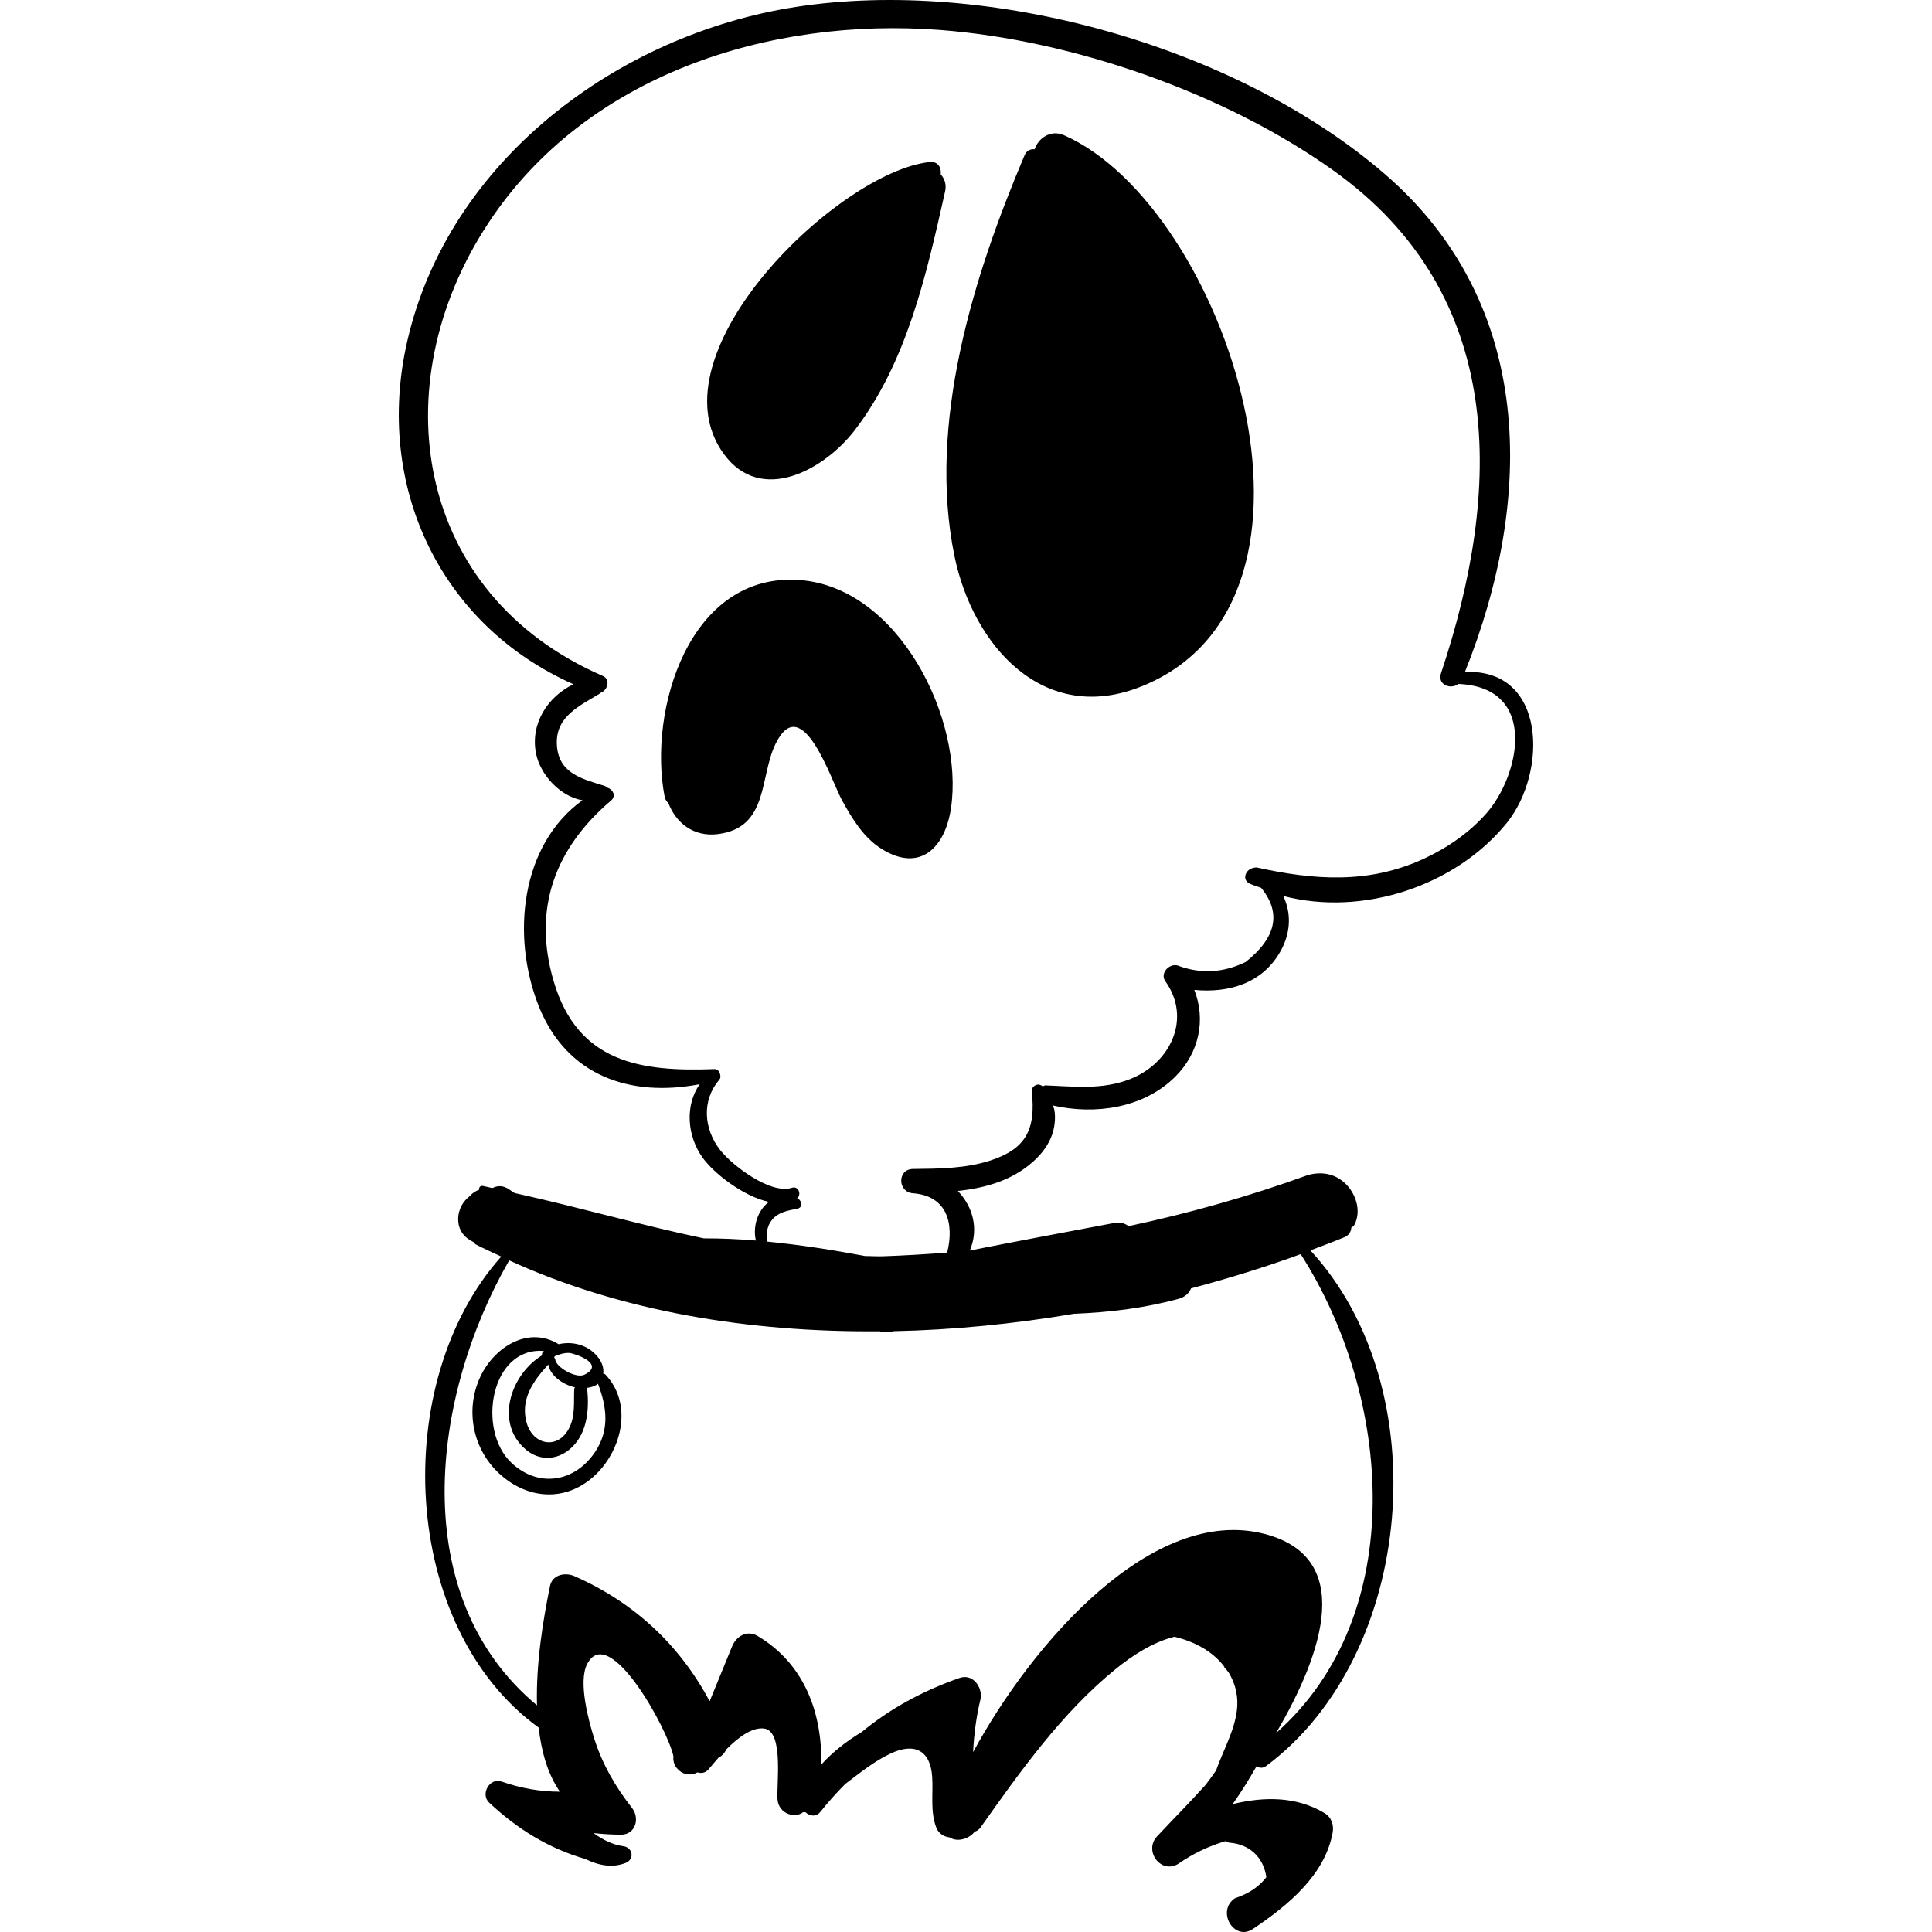 <?xml version="1.0" encoding="iso-8859-1"?>
<!-- Generator: Adobe Illustrator 18.0.0, SVG Export Plug-In . SVG Version: 6.00 Build 0)  -->
<!DOCTYPE svg PUBLIC "-//W3C//DTD SVG 1.1//EN" "http://www.w3.org/Graphics/SVG/1.1/DTD/svg11.dtd">
<svg version="1.1" id="Capa_1" xmlns="http://www.w3.org/2000/svg" xmlns:xlink="http://www.w3.org/1999/xlink" x="0px" y="0px"
	 viewBox="0 0 230.17 230.17" style="enable-background:new 0 0 230.17 230.17;" xml:space="preserve">
<g>
	<path d="M174.524,80.059c8.273-20.654,8.398-43.86-9.57-59.349C147.167,5.378,117.682-2.728,94.773,0.831
		C73.672,4.108,53.437,19.087,48.508,40.693c-3.94,17.27,3.999,33.816,19.81,40.825c-3.062,1.469-5.158,4.689-4.462,8.234
		c0.5,2.547,2.883,5.144,5.535,5.589c-7.414,5.348-8.479,16.244-5.231,24.466c3.329,8.426,10.99,10.948,19.199,9.36
		c-1.769,2.519-1.508,6.137,0.324,8.721c1.324,1.867,4.831,4.629,7.912,5.302c-1.313,0.998-1.939,2.893-1.544,4.6
		c-2.061-0.169-4.13-0.257-6.208-0.258c-7.397-1.547-14.593-3.64-22.538-5.401c-0.196-0.14-0.387-0.244-0.587-0.391
		c-0.745-0.548-1.462-0.511-2.053-0.198c-0.385-0.079-0.734-0.174-1.123-0.251c-0.354-0.07-0.495,0.205-0.474,0.47
		c-0.441,0.127-0.804,0.395-1.099,0.737c-0.813,0.605-1.353,1.596-1.382,2.625c-0.042,1.458,0.734,2.343,1.884,2.881
		c0.048,0.09,0.085,0.185,0.206,0.249c0.989,0.524,2.025,0.968,3.039,1.45c-13.33,14.929-12.045,44.183,4.454,56.109
		c0.332,2.855,1.065,5.535,2.536,7.643c-2.337-0.005-4.568-0.387-6.963-1.21c-1.429-0.491-2.535,1.513-1.464,2.515
		c3.442,3.221,7.132,5.459,11.46,6.715c1.559,0.764,3.19,1.094,4.784,0.472c1.104-0.431,0.877-1.85-0.27-1.999
		c-1.234-0.158-2.426-0.758-3.545-1.556c1.068,0.109,2.149,0.182,3.272,0.184c1.762,0.002,2.263-1.974,1.317-3.181
		c-1.981-2.529-3.53-5.188-4.503-8.266c-0.67-2.123-1.94-6.784-0.839-8.891c2.615-5.007,9.618,7.821,10.274,10.997
		c-0.057,0.55,0.088,1.115,0.513,1.526c0.038,0.037,0.077,0.074,0.116,0.111c0.666,0.642,1.534,0.648,2.235,0.281
		c0.458,0.145,0.963,0.074,1.339-0.381c0.304-0.368,0.706-0.851,1.163-1.364c0.391-0.193,0.721-0.54,0.955-1.016
		c1.385-1.388,3.068-2.673,4.524-2.454c2.335,0.351,1.408,6.757,1.561,8.483c0.14,1.583,1.983,2.301,3.041,1.479
		c0.093,0.014,0.184-0.002,0.276-0.002c0.5,0.459,1.267,0.608,1.773-0.027c0.955-1.199,1.952-2.304,2.984-3.345
		c1.748-1.315,3.462-2.726,5.463-3.648c2.772-1.277,4.681-0.365,4.886,2.819c0.135,2.102-0.264,4.112,0.51,6.096
		c0.244,0.626,0.904,1.047,1.557,1.105c0.888,0.591,2.303,0.228,2.993-0.682c0.256-0.073,0.503-0.22,0.7-0.498
		c4.718-6.669,9.715-13.695,16.116-18.89c1.967-1.597,4.393-3.171,6.882-3.805c0.032-0.014,0.06-0.018,0.092-0.032
		c2.336,0.564,4.5,1.672,5.938,3.55c0.014,0.061,0.034,0.109,0.047,0.172c0.075,0.047,0.11,0.098,0.181,0.145
		c0.126,0.182,0.275,0.338,0.386,0.534c2.353,4.141-0.239,7.725-1.58,11.532c-0.406,0.587-0.826,1.169-1.262,1.732
		c-1.971,2.195-4.027,4.251-5.782,6.138c-1.579,1.697,0.432,4.504,2.522,3.269c1.793-1.251,3.694-2.148,5.693-2.729
		c0.134,0.077,0.247,0.186,0.417,0.197c2.405,0.172,4.062,1.753,4.399,4.104c-0.803,1.073-2,1.936-3.735,2.512
		c-2.26,1.507-0.131,5.185,2.139,3.66c4.079-2.74,8.537-6.342,9.491-11.437c0.175-0.934-0.119-1.854-0.962-2.363
		c-3.33-2.008-7.2-1.987-10.947-1.073c1.003-1.407,1.959-2.948,2.857-4.527c0.308,0.235,0.72,0.295,1.14-0.016
		c17.744-13.201,20.438-44.995,5.265-61.426c1.366-0.513,2.735-1.024,4.06-1.569c0.538-0.221,0.792-0.688,0.82-1.153
		c0.146-0.069,0.285-0.167,0.38-0.351c0.861-1.692,0.119-3.862-1.286-5.066c-1.217-1.043-2.717-1.237-4.159-0.864
		c-0.016,0.005-0.029,0.001-0.046,0.007c-7.132,2.585-14.244,4.58-21.437,6.11c-0.425-0.332-0.982-0.515-1.653-0.388
		c-5.747,1.089-11.502,2.153-17.241,3.29c-0.003,0-0.007,0.001-0.01,0.001c1.096-2.611,0.352-5.222-1.428-7.092
		c3.022-0.334,5.974-1.112,8.394-3.02c1.613-1.272,2.902-2.921,3.136-5.029c0.061-0.549,0.065-1.11-0.041-1.655
		c-0.035-0.166-0.108-0.318-0.156-0.479c5.022,1.136,10.783,0.325,14.553-3.419c2.891-2.871,3.668-6.824,2.288-10.352
		c4.031,0.377,8.083-0.723,10.26-4.597c1.276-2.27,1.281-4.597,0.334-6.596c9.424,2.469,20.512-1.148,26.626-8.699
		C184.346,92.068,184.299,79.622,174.524,80.059z M152.02,206.479c5.773-9.829,9.279-20.956-1.34-23.729
		c-13.352-3.487-27.704,12.982-34.748,25.992c0.102-2.116,0.377-4.228,0.887-6.333c0.259-1.4-0.916-3.059-2.503-2.503
		c-4.475,1.569-8.312,3.685-11.664,6.449c-1.799,1.069-3.494,2.409-4.804,3.865c0.102-6.109-1.975-11.985-7.591-15.318
		c-1.26-0.748-2.543,0.031-3.035,1.235c-0.892,2.179-1.783,4.359-2.675,6.538c-3.565-6.652-8.915-11.732-16.121-14.904
		c-1.077-0.474-2.622-0.191-2.902,1.181c-0.775,3.792-1.693,9.133-1.549,14.217c-15.609-12.992-12.627-36.792-3.314-53.013
		c13.303,6.094,28.612,8.584,44.097,8.449c0.064,0.01,0.128,0.02,0.193,0.03c0-0.003,0.001-0.005,0.001-0.005
		c0.195,0.021,0.382,0.06,0.577,0.083c0.332,0.039,0.621-0.015,0.88-0.118c7.22-0.151,14.454-0.876,21.538-2.077
		c4.18-0.164,8.339-0.659,12.447-1.775c0.802-0.218,1.267-0.694,1.503-1.251c4.491-1.192,8.873-2.545,13.063-4.077
		C165.787,166.297,167.987,192.348,152.02,206.479z M177.08,96.901c-2.038,2.31-4.681,4.128-7.469,5.415
		c-6.56,3.028-13.08,2.537-19.921,1.025c-0.025-0.005-0.042,0.014-0.067,0.011c-0.097,0-0.181,0.001-0.269,0.043
		c-0.911,0.12-1.479,1.385-0.477,1.874c0.443,0.216,0.923,0.328,1.379,0.513c2.421,2.978,1.807,5.919-1.853,8.824
		c-2.683,1.309-5.389,1.448-8.119,0.417c-1.003-0.265-2.125,0.935-1.448,1.883c3.163,4.424,0.609,9.758-4.18,11.643
		c-3.321,1.307-6.617,0.894-10.083,0.758c-0.15-0.006-0.234,0.084-0.353,0.128c-0.054-0.037-0.089-0.097-0.151-0.121
		c-0.06-0.023-0.12-0.047-0.18-0.07c-0.434-0.169-1.023,0.272-0.971,0.74c0.515,4.599-0.726,6.892-4.878,8.257
		c-2.985,0.981-6.167,0.991-9.276,1.024c-1.882,0.02-1.84,2.759,0,2.895c4.037,0.299,4.941,3.55,4.082,7.067
		c-2.518,0.194-5.052,0.35-7.621,0.439c-0.74,0.026-1.417-0.03-2.139-0.026c-3.886-0.728-7.783-1.343-11.705-1.723
		c-0.111-0.81-0.032-1.65,0.414-2.339c0.751-1.161,1.99-1.336,3.221-1.59c0.666-0.137,0.509-0.992,0-1.199
		c-0.023-0.009-0.042-0.006-0.065-0.014c0.574-0.458,0.191-1.528-0.598-1.27c-2.566,0.835-7.148-2.688-8.565-4.506
		c-1.938-2.488-2.226-5.884-0.097-8.356c0.157-0.182,0.159-0.403,0.108-0.611c-0.005-0.087-0.044-0.153-0.076-0.232
		c-0.01-0.016-0.012-0.034-0.023-0.049c-0.105-0.217-0.279-0.396-0.582-0.384c-8.76,0.328-16.285-0.725-19.158-10.471
		c-2.555-8.666,0.196-15.878,6.844-21.53c0.652-0.554,0.183-1.359-0.474-1.534c-0.079-0.082-0.166-0.159-0.28-0.195
		c-2.7-0.854-5.566-1.473-5.71-4.992c-0.136-3.326,2.741-4.555,5.135-6.029c0.031-0.019,0.028-0.049,0.055-0.069
		c0.833-0.258,1.259-1.595,0.292-2.015C49.404,70.796,45.467,45.905,58.16,26.605C69.837,8.849,91.729,2.02,112.005,3.57
		c15.798,1.208,33.876,7.492,46.824,16.722c20.812,14.835,20.107,38.198,12.842,59.925c-0.456,1.363,1.16,1.969,2.074,1.263
		C183.364,81.885,181.04,92.412,177.08,96.901z"/>
	<path d="M72.135,163.765c-0.075-0.079-0.175-0.1-0.272-0.125c0.192-1.335-0.997-2.611-2.106-3.157
		c-0.994-0.49-2.142-0.585-3.204-0.342c-3.643-2.233-7.694,0.376-9.33,3.88c-1.923,4.116-0.824,9.013,2.681,11.907
		c3.438,2.838,7.814,2.87,11.055-0.242C74.142,172.626,75.38,167.207,72.135,163.765z M67.802,161.183
		c0.539,0.016,4.451,1.305,1.816,2.597c-0.979,0.48-3.387-0.878-3.475-1.831c-0.01-0.109-0.071-0.164-0.122-0.228
		c0.023-0.05,0.061-0.099,0.066-0.149C66.632,161.351,67.18,161.165,67.802,161.183z M65.317,162.567
		c0.236,1.301,1.669,2.369,3.181,2.715c-0.024,0.075-0.085,0.113-0.089,0.205c-0.065,1.525,0.13,3.137-0.555,4.553
		c-1.313,2.716-4.355,2.181-5.118-0.554C61.958,166.697,63.554,164.491,65.317,162.567z M70.83,173.077
		c-2.43,3.527-6.71,4.197-9.902,1.195c-4.155-3.907-2.47-13.87,3.889-13.317c-0.028,0.023-0.063,0.032-0.09,0.056
		c-0.164,0.146-0.175,0.303-0.136,0.45c-3.76,2.276-5.734,8.096-1.896,11.275c1.56,1.292,3.573,1.238,5.133-0.04
		c2.105-1.724,2.401-4.671,2.124-7.209c-0.006-0.06-0.053-0.083-0.069-0.136c0.511-0.056,0.99-0.193,1.354-0.5
		C72.306,167.653,72.667,170.41,70.83,173.077z"/>
	<path d="M112.076,20.767c0.094-0.775-0.317-1.568-1.31-1.465c-10.822,1.131-33.281,22.756-24.547,34.764
		c4.473,6.15,12.038,1.837,15.593-2.788c6.26-8.146,8.578-18.66,10.782-28.466C112.784,21.965,112.525,21.279,112.076,20.767z"/>
	<path d="M126.76,16.107c-1.619-0.714-3.086,0.394-3.494,1.677c-0.48-0.056-0.958,0.137-1.198,0.702
		c-6.094,14.36-11.597,31.951-8.361,47.743c2.201,10.744,10.684,20.301,22.42,15.493C161.487,71.333,146.001,24.589,126.76,16.107z"
		/>
	<path d="M95.298,69.105C82.12,68.11,77.171,84.618,79.185,94.931c0.064,0.327,0.236,0.559,0.443,0.747
		c0.883,2.314,2.958,4.053,5.876,3.696c6.142-0.75,4.94-6.88,6.931-10.836c3.159-6.277,6.615,4.509,7.872,6.792
		c1.185,2.152,2.562,4.454,4.706,5.796c4.593,2.875,7.576-0.12,8.281-4.829C114.873,85.74,107.116,69.998,95.298,69.105z"/>
</g>
<g>
</g>
<g>
</g>
<g>
</g>
<g>
</g>
<g>
</g>
<g>
</g>
<g>
</g>
<g>
</g>
<g>
</g>
<g>
</g>
<g>
</g>
<g>
</g>
<g>
</g>
<g>
</g>
<g>
</g>
</svg>
